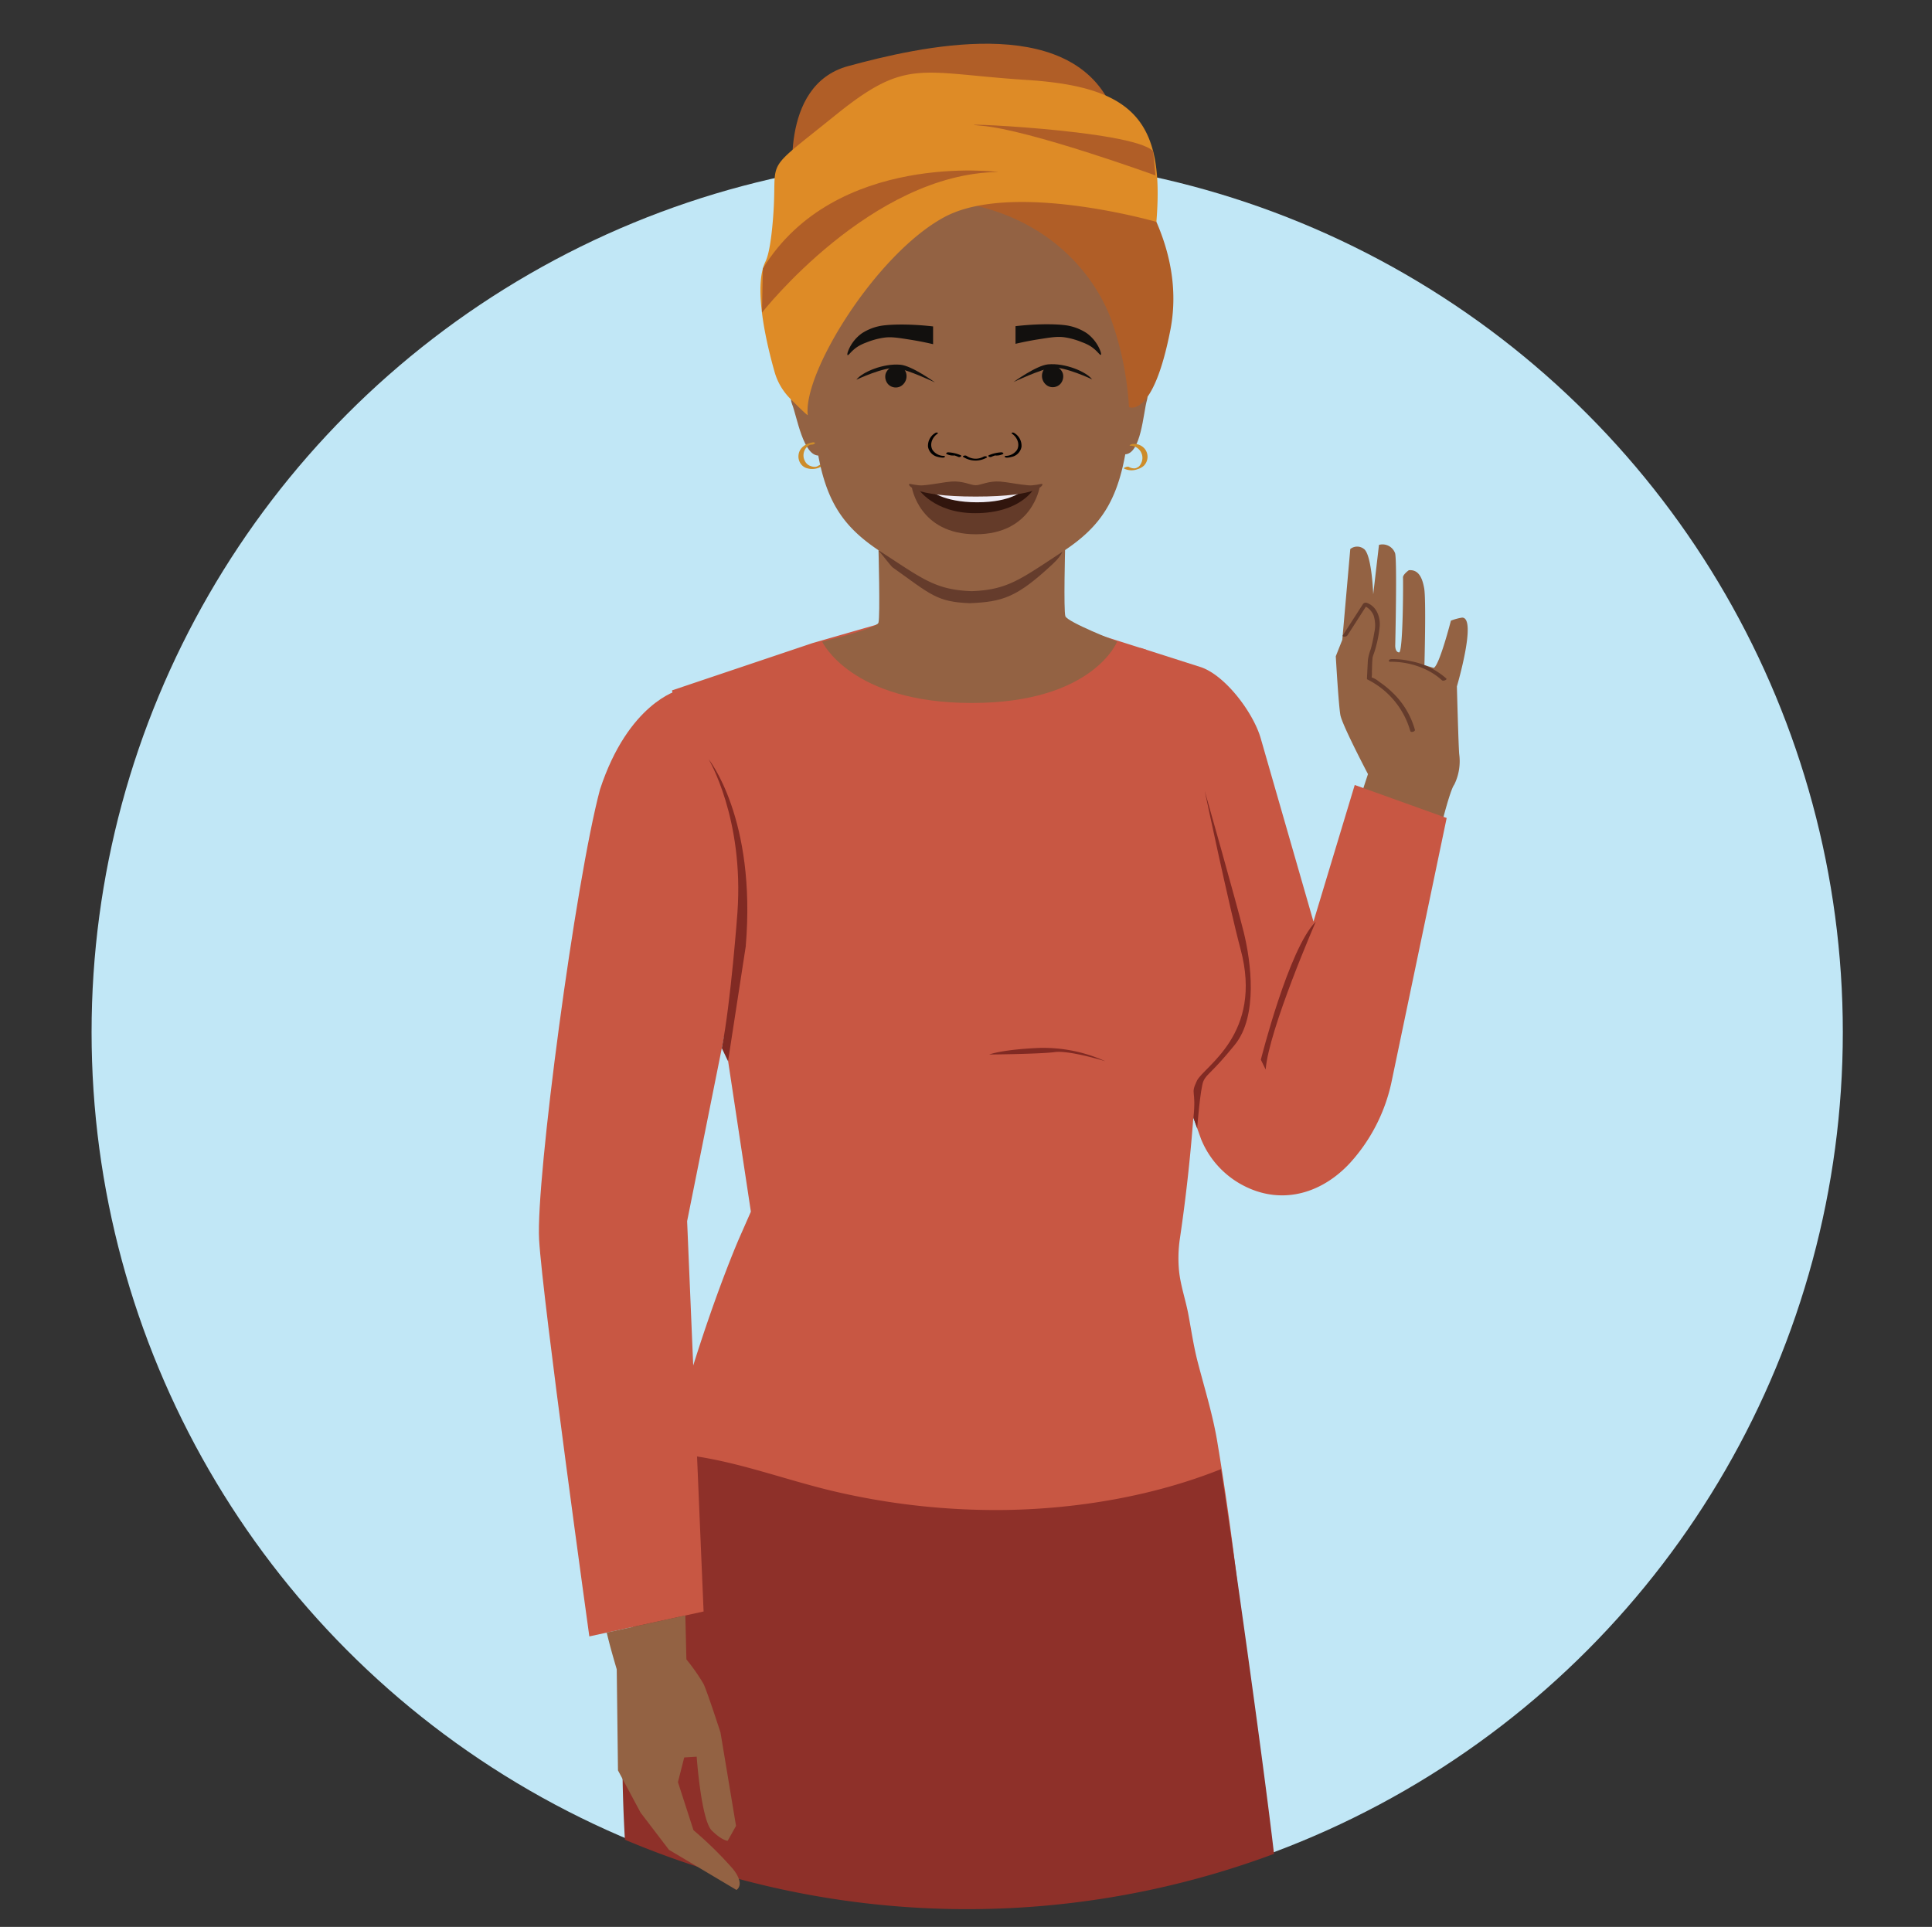 <svg id="Layer_1" data-name="Layer 1" xmlns="http://www.w3.org/2000/svg" viewBox="0 0 637.33 635.77"><rect x="0" y="0" width="637.33" height="635.77" fill="#333333" stroke="none"/><defs><style>.cls-1{fill:#c1e7f6;}.cls-2{fill:#936243;}.cls-3{fill:#232f34;}.cls-4{fill:#653c2c;}.cls-5{fill:#c85743;}.cls-6{fill:#8e3029;}.cls-7{fill:#812a23;}.cls-8{fill:#cd8c2a;}.cls-9{fill:#12100e;}.cls-10{fill:#b05e27;}.cls-11{fill:#de8b26;}.cls-12{fill:#fff;}.cls-13{fill:#643b29;}.cls-14{fill:#31150d;}.cls-15{fill:#f0edf6;}</style></defs><circle class="cls-1" cx="319.06" cy="340.56" r="288.85"/><path class="cls-2" d="M251.33,517.43l5-196.07,41.41-2.93c-15.91,176.41-15.14,175.62-23,202.38h0L274.41,555l-7.63,14.26-9.6,12.58-22.8,13.56s-3.15-1.67,1.19-7.11a124.17,124.17,0,0,1,13.37-13.08l5.21-16.27L252,550.58l-4.22-.25s-1.51,21.46-5.08,25-5.36,3.44-5.36,3.44l-2.82-5,5.25-31.56s4.3-13.36,5.71-16.41A64.63,64.63,0,0,1,251.33,517.43Z"/><path class="cls-3" d="M266.29,219.23l-1.33,12-3.18,28.74-3.87,34.9-3.34,30.05-1.1,9.91-.34,3.09a9.68,9.68,0,0,0-.18,1.61.75.75,0,0,1,0,.21c-.06.51,1.62.19,1.67-.27l1.33-12,3.18-28.73,3.87-34.9,3.34-30.06,1.1-9.91.34-3.08a9.92,9.92,0,0,0,.18-1.62.68.68,0,0,1,0-.2c.06-.52-1.62-.19-1.67.26Z"/><path class="cls-4" d="M454.21,216.92s.83,3.33,2.1,4.57,9.3,6.34,9.3,6.34-9.07-4.13-10.31-5.45-1.09-5.94-1.09-5.94"/><g id="freepik--character-2--inject-2"><path class="cls-2" d="M445.43,181.15,442.8,211.1l-2.15,5.43s.91,16.08,1.52,19.41,9.1,19.47,9.1,19.47L445.47,273l28.9,3.68s3.74-15.73,5.36-17.79a17.54,17.54,0,0,0,1.63-10.13c-.26-3.17-.76-22.28-.76-22.28s6.75-22.86,1.69-22.7a17.8,17.8,0,0,0-3.66,1s-3.83,14.91-5.68,15.58l-3.06-.89s.59-21.49-.07-25.32-2.06-6.31-5.09-6c0,0-2,1.42-1.91,2.42s.05,24.81-1.3,24.69-1.26-2.3-1.26-2.3.67-28.94-.08-30.51a4.4,4.4,0,0,0-5.28-2.67L453,196.08s-.46-13.23-3.12-15A3.62,3.62,0,0,0,445.43,181.15Z"/><path class="cls-5" d="M477.23,269.89,446.9,259l-13.61,45.08L416,244c-2.26-8.43-11.51-20.94-19.74-23.84l-20.11-6.42,16,150.7,4.06,11.4A30,30,0,0,0,411,391.58c12.39,6,25.25,2,34.38-7.91a57.5,57.5,0,0,0,13.79-27.33"/><path class="cls-5" d="M411.6,554.81c-2.42-26.29-5.6-52.49-9.93-78.44-1.45-9.13-4.25-18.05-6.57-27-1.3-5-2.06-10.14-3-15.24-.87-4.92-2.64-9.81-3.15-14.78a43.87,43.87,0,0,1,.29-10.8c8.79-59.6,5.3-103.32,5.56-112.23.36-12.8-16.55-81.9-16.55-81.9l-15.58-4.94-9.28-1.9-.72-.42a6.11,6.11,0,0,0,0,1.67l.12.89a31.27,31.27,0,0,1-24.56,15.83,75.45,75.45,0,0,1-10.71.11c-11.71-.72-20.53-6.38-27.33-15.93l-.22-3.85-21.95,6.31L221.7,227.78l26,172-4,9.1s-28.11,64.38-37.15,144.34c-3.34,29.47,41-18.26,47.24,30.66C333.64,566.28,362.82,617,411.6,554.81Z"/><path class="cls-6" d="M420.27,611.63c-3.74-32.18-14.22-106.18-17.5-126.89-22.51,9-47.6,13.08-70.76,13.46a234,234,0,0,1-57.51-6.3c-17.92-4.28-35.31-11.29-53.76-12.33a538.56,538.56,0,0,0-14.21,75.13C205,568.61,205,586.65,206.14,607a289.82,289.82,0,0,0,214.13,4.67Z"/><path class="cls-5" d="M243.26,320.12,223.7,227.78s-16.39,4.16-25.76,32.65c-8.14,30.48-21.22,128.89-20.1,148.56s16.57,130.93,16.57,130.93l37.69-8.22-5.43-128.78Z"/></g><path class="cls-2" d="M241.77,616.63a122.86,122.86,0,0,0-13-12.77L223.64,588l2.07-8.14,4.11-.25s1.48,20.95,5,24.38,5.23,3.36,5.23,3.36l2.75-4.91-5.12-30.8s-4.2-13-5.57-16a63.32,63.32,0,0,0-5.68-8.13L226.08,533l-25.93,5.66c1,4.22,1.9,7.33,3.3,12.13l.41,33.34,7.45,13.92,9.37,12.28,22.25,13.24S246,621.94,241.77,616.63Z"/><path class="cls-7" d="M393.69,368.86c1-9.7-1.09-7.5,1.13-12.24s22-15.32,14.41-43.49c-3.73-13.86-11.83-52.25-11.83-52.25s10.45,36.81,12.87,46.63,4.77,27.69-2.89,37.16-9.32,9.61-10.38,12-2.08,15.6-2.08,15.6Z"/><path class="cls-7" d="M434.06,304.08s-15.53,35.67-16.54,48.81l-1.59-3.24S425.14,312.89,434.06,304.08Z"/><path class="cls-7" d="M238.11,345.83c3-15.24,5.15-44.67,5.15-44.67,2.22-31.2-9.52-50.7-9.52-50.7S249.59,270,246,312.3l-5.83,37.84Z"/><path class="cls-4" d="M444.46,209.69l6.59-10.26-1.17.41a5.76,5.76,0,0,1,3.27,3.29,10.63,10.63,0,0,1,.18,5.68,49.36,49.36,0,0,1-1.15,5.4,15.92,15.92,0,0,0-.95,3.66l-.3,6a.32.32,0,0,0,.16.32,27.37,27.37,0,0,1,14.14,17c.17.61,1.69.2,1.52-.41a27.17,27.17,0,0,0-7.55-12.43,31.65,31.65,0,0,0-4.08-3.3,9,9,0,0,0-2.57-1.54,2.12,2.12,0,0,1-.21-.11c-.17-.06,0,.43.12.2a7.75,7.75,0,0,0,.1-1.93c.08-1.57.05-3.19.24-4.75,0-.21,0,0,.11-.41s.39-1.08.56-1.63a42,42,0,0,0,1.65-8c.33-3.22-1-6.9-4.33-8a1.14,1.14,0,0,0-1.17.41L443,209.59c-.42.65,1.12.59,1.44.1Z"/><path class="cls-4" d="M458.6,218.35c6-.1,12.65,2,17.08,6.11.41.38,1.84-.2,1.41-.61a24.47,24.47,0,0,0-11.46-5.65,27.92,27.92,0,0,0-6.44-.75c-.3,0-.87.09-1,.42s.11.49.42.48Z"/><path class="cls-2" d="M351.44,203.3c-.61-2-.07-22.78-.07-22.78l-30.79,4.74-30.8-4.74s.62,23,0,24.95-18.58,6.21-18.58,6.21,9.38,20.26,49.38,20.26,47.95-20.26,47.95-20.26S352.06,205.25,351.44,203.3Z"/><path class="cls-4" d="M289.86,181.74c.48.36,4.05,5.08,4.56,5.44,12.64,9,14.53,11.4,25.45,11.84,10.92-.44,15.61-1.94,27.36-12.89,4-3.69,3.09-4.92,4-5.61C331.56,180.47,309.51,181.6,289.86,181.74Z"/><path class="cls-2" d="M270,120.16s-5.91-9.06-9.26-8.7c-2,.22,2.67,4.81,3.26,10,.78,7-4.36,7.84-2.75,11.77s3.72,17.65,9.12,17.06c2.13-.23,4.33-5,4.33-5S271.73,126.35,270,120.16Z"/><path class="cls-8" d="M268.42,145.92c-2.36.26-4.72,1.66-5,4.2a4.14,4.14,0,0,0,.81,3,3.63,3.63,0,0,0,1.93,1.35,6,6,0,0,0,5.19-.81c.26-.18.2-.36-.11-.39a1.92,1.92,0,0,0-1.16.31,2.2,2.2,0,0,1-1.34.46,4.15,4.15,0,0,1-1.42-.3,3.09,3.09,0,0,1-1.44-1.06,4,4,0,0,1-.08-4.76,3.77,3.77,0,0,1,1-.92,2.47,2.47,0,0,1,.49-.24c.14-.05-.11,0,0,0l.21-.06c-.14,0,.26,0,.21,0a1.71,1.71,0,0,0,1.1-.4c.22-.28-.19-.32-.4-.3Z"/><path class="cls-2" d="M368.34,119.89s5-9.62,8.33-9.6c2.05,0-2.17,5.06-2.23,10.28-.07,7,5.13,7.36,3.92,11.44s-1.92,17.93-7.35,17.89c-2.15,0-4.81-4.51-4.81-4.51S367.22,126.22,368.34,119.89Z"/><path class="cls-2" d="M375.63,125.57a0,0,0,0,0,0,0c-1.2,6.07-2.68,12.47-3.7,19.8-2.7,19.35-8.46,28.24-21.6,36.79-13.77,9-17.91,12.45-29.8,12.89-11.89-.44-16-3.93-29.8-12.89-13.14-8.55-18.9-17.44-21.59-36.79-.6-4.31-1.36-8.3-2.12-12.08-.57-2.81-1.14-5.52-1.67-8.16a.43.43,0,0,0,0-.12v0c-1.9-9.71-3.05-18.67-.44-29.49,2.68-11.2,11.93-25.1,26-33.87h0a55.62,55.62,0,0,1,29.61-8.56c30.53,0,51.4,24.62,55.66,42.43C378.83,106.55,377.58,115.65,375.63,125.57Z"/><path d="M324.46,150.67a5.31,5.31,0,0,1-5.63-.27c-.35-.25-1.55,0-1.05.38a7.45,7.45,0,0,0,7.66.23c.21-.13.18-.32-.08-.41a1.17,1.17,0,0,0-.9.07"/><path d="M317,150.24a11.94,11.94,0,0,0-4.14-1,.89.89,0,0,0-.63.2c-.12.1-.15.25,0,.34a4.65,4.65,0,0,0,2.27.52.89.89,0,0,0,.7-.28c.13-.19-.11-.31-.3-.31a3.6,3.6,0,0,1-1.83-.42l-.62.54a10.4,10.4,0,0,1,3.69.93.92.92,0,0,0,.76-.09c.15-.09.32-.3.09-.41"/><path d="M311.36,150.42a4.57,4.57,0,0,1-3.76-2c-1-1.88-.07-4.13,1.69-5.34.19-.13.09-.3-.1-.35a1,1,0,0,0-.76.19,4.88,4.88,0,0,0-2.29,4.53,4.15,4.15,0,0,0,3.25,3.3A6.86,6.86,0,0,0,311,151c.22,0,.6-.07.7-.27s-.08-.28-.29-.29"/><path d="M326.13,150.24a11.94,11.94,0,0,1,4.14-1,.89.89,0,0,1,.63.2c.12.1.15.25,0,.34a4.65,4.65,0,0,1-2.27.52.89.89,0,0,1-.7-.28c-.13-.19.11-.31.3-.31a3.63,3.63,0,0,0,1.83-.42l.62.54a10.4,10.4,0,0,0-3.69.93.92.92,0,0,1-.76-.09c-.15-.09-.32-.3-.09-.41"/><path d="M331.74,150.42a4.59,4.59,0,0,0,3.77-2c1-1.88.07-4.13-1.69-5.34-.19-.13-.09-.3.1-.35a1,1,0,0,1,.75.19,4.87,4.87,0,0,1,2.3,4.53,4.15,4.15,0,0,1-3.25,3.3,6.86,6.86,0,0,1-1.56.25c-.22,0-.6-.07-.71-.27s.09-.28.29-.29"/><path class="cls-9" d="M335,107.62c0,1.09,0,2.2,0,3.3l0,2.52c3.05-.72,5.67-1.19,7.64-1.5,4.18-.66,6.31-1,8.74-.62a24.72,24.72,0,0,1,5.56,1.59,14.76,14.76,0,0,1,2.93,1.41c2.06,1.36,2.91,2.9,3.25,2.76s-.21-1.48-.26-1.61a13.08,13.08,0,0,0-4.4-5.57,17,17,0,0,0-5.65-2.36c-2.41-.55-9.05-.93-17.87.08"/><path class="cls-9" d="M345.55,120.9a3.74,3.74,0,0,1,4,.73,3.63,3.63,0,0,1,1.09,1.69,3.75,3.75,0,0,1-.88,3.39,3.48,3.48,0,0,1-4,.69,3.82,3.82,0,0,1-1.88-4.44,3.42,3.42,0,0,1,1.61-2.06"/><path class="cls-9" d="M334.33,126.06s7.54-5.48,11.39-5.84c5.62-.51,12.55,2.37,14.55,4.94,0,0-9.17-4.3-13.13-3.83C343.37,121.78,334.33,126.06,334.33,126.06Z"/><path class="cls-9" d="M307.81,107.73l0,3.31,0,2.52c-3.06-.72-5.67-1.19-7.65-1.5-4.17-.66-6.31-1-8.74-.62A24.89,24.89,0,0,0,285.8,113a14.94,14.94,0,0,0-2.92,1.41c-2.07,1.36-2.91,2.89-3.25,2.76s.2-1.48.26-1.62a13,13,0,0,1,4.4-5.56,17,17,0,0,1,5.65-2.36c2.4-.55,9.05-.93,17.87.07"/><path class="cls-9" d="M297.22,121a3.74,3.74,0,0,0-4,.72,3.68,3.68,0,0,0-1.09,1.7,3.75,3.75,0,0,0,.88,3.39,3.47,3.47,0,0,0,4,.69,3.83,3.83,0,0,0,1.89-4.45,3.39,3.39,0,0,0-1.61-2"/><path class="cls-9" d="M308.44,126.18s-7.54-5.48-11.39-5.84c-5.63-.51-12.56,2.37-14.55,4.94,0,0,9.17-4.3,13.12-3.83C299.4,121.9,308.44,126.18,308.44,126.18Z"/><path class="cls-10" d="M256.09,74.51s25.15-12.27,57.32-8.19,47.63,24.41,53.07,38.9a103.79,103.79,0,0,1,5.95,29.1s7.9,4,13.65-25.44c8.38-42.94-38.59-80.82-49-80.82S271,26.49,256.09,74.51Z"/><path class="cls-10" d="M261.86,62s-5.39-33.85,17.93-40.19S352.22,4.08,366.58,35Z"/><path class="cls-11" d="M260.65,131.5a20.33,20.33,0,0,1-5.13-8.79c-2.6-9.14-7.13-28-3-36.41,1.82-3.65,2.55-14.53,2.72-17.73.91-16.76-3.07-11.64,20.49-30.67s27.63-13.78,63-11.52,45.47,13.72,42.74,46.83c0,0-47.58-13.68-70-1.55s-46.6,51.2-45,65.26C266.56,137.36,263.34,134.21,260.65,131.5Z"/><path class="cls-10" d="M251.36,103.16s36-46,78-46.41c0,0-53.83-7-77.7,31.85Z"/><path class="cls-10" d="M381.17,57.89s-41.56-15.11-57.49-16.41S374,42.7,380.4,49.93Z"/><ellipse class="cls-12" cx="321.55" cy="164.63" rx="13.99" ry="2.94"/><path class="cls-8" d="M372.86,147.05a4.05,4.05,0,0,1,3.92,3.2,3.93,3.93,0,0,1-.37,2.65,3.31,3.31,0,0,1-.69,1l-.18.14s0,0-.08.05l-.24.14a3.9,3.9,0,0,1-.42.2l-.16.05c.15-.05-.15,0,0,0a1.51,1.51,0,0,1-.28.05,3.5,3.5,0,0,1-2-.49c-.29-.15-.78,0-1.06.11-.07,0-.73.31-.5.44a5.53,5.53,0,0,0,4.44.21,5.38,5.38,0,0,0,2.1-1.14,4.2,4.2,0,0,0,.11-5.78,4.64,4.64,0,0,0-3.46-1.42,2.21,2.21,0,0,0-1.17.31c-.24.16-.24.32.09.32Z"/><path class="cls-13" d="M321.87,161.73c-8,0-21.06-.91-21.06-.91s2.43,15.46,21.06,15.46,21.07-15.46,21.07-15.46S329.91,161.73,321.87,161.73Z"/><path class="cls-14" d="M322,161.73c-3.82,0-19.22-.62-19.22-.62s5.09,8.21,18.91,8.21c15,0,19.39-8.1,19.39-8.1Z"/><path class="cls-15" d="M322.12,162.29c-3.82,0-15.45-.63-15.45-.63s4.18,4.07,15.65,4.07,15.1-3.95,15.1-3.95Z"/><path class="cls-13" d="M343.78,159.67c-.4-.09-2.63.62-4.52.46-3.17-.26-7-1.07-9.29-1.24-3.91-.29-6.39,1.21-8.1,1.21s-4.18-1.5-8.09-1.21c-2.3.17-6.12,1-9.29,1.24-1.89.16-4.12-.55-4.52-.46-.57.14.53,4.17,21.91,4.17S344.35,159.81,343.78,159.67Z"/><path class="cls-7" d="M364.61,350.14a49.6,49.6,0,0,0-22.21-4.37c-12.27.58-16.07,2.16-16.07,2.16s16.77-.15,21.62-.8S364.61,350.14,364.61,350.14Z"/></svg>